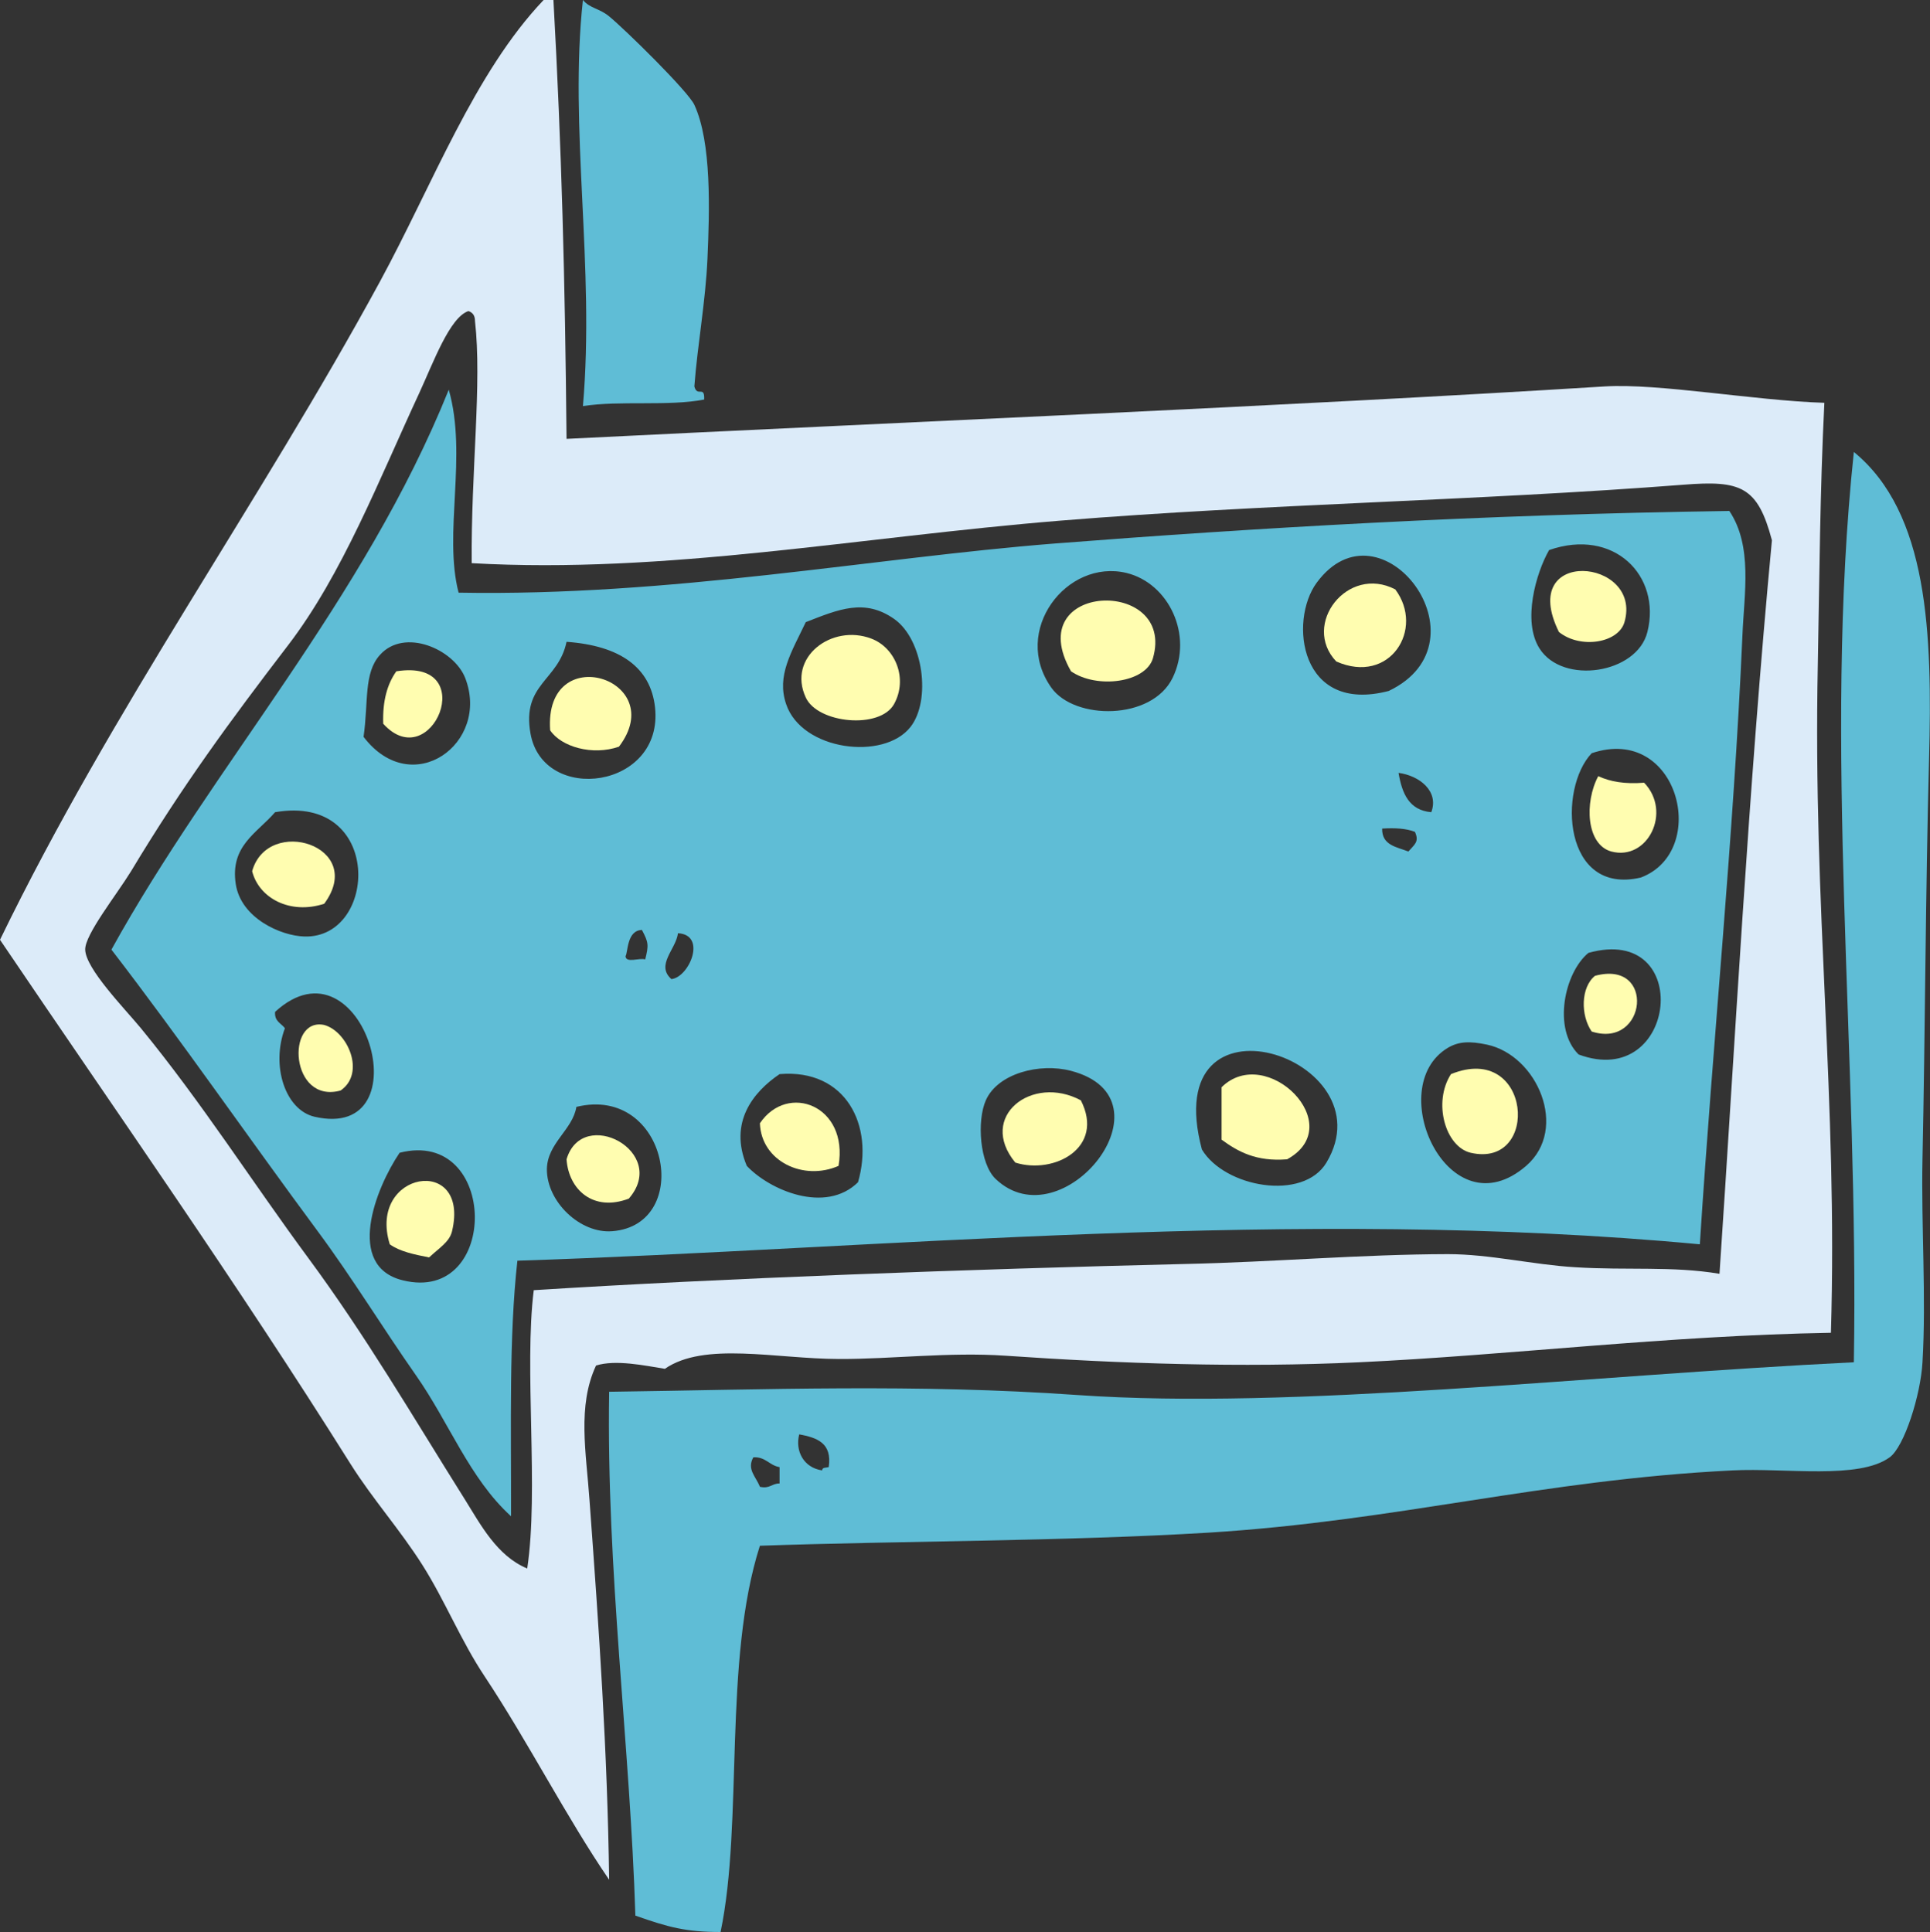 <svg xmlns="http://www.w3.org/2000/svg" width="1001.2" height="1002.4" viewBox="0 0 1001.2 1002.4">
  <rect x="0" y="0" width="1001.2" height="1002.4" fill="#333333" stroke="none"/>
  <title>newarrow12_225537544</title>
  <g id="Layer_2" data-name="Layer 2">
    <g id="newarrow12_225537544">
      <g>
        <path d="M302.4,0c-7.3,66.3,6.3,138.1,0,210.7,19.2-3,44.4.2,62.9-3.4.3-7.6-3.6-1-5.1-6.8,1.6-21.4,5.8-43.9,6.8-66.3,1.1-25.1,2.2-60.3-6.8-79.8-3.2-7-36.1-39.3-44.2-45.9C310.8,4.2,306.2,4.5,302.4,0Z" fill="#5fbdd6" fill-rule="evenodd"/>
        <path d="M293.9,227.7c170.9-8.5,373.2-16.9,538.6-27.2,28-1.7,77.1,7.3,113.9,8.5-2.3,46.4-2.5,89.1-3.4,135.9-2.6,127.5,10.4,224.9,6.8,346.6-85.7,1.5-167.4,11.7-244.7,15.3-61.4,2.9-124.1.7-183.5-3.4-29.4-2-58.7,1.8-86.6,1.7-32.7-.1-69.6-9.1-90.1,5.1-10.5-1.7-25.6-4.9-35.7-1.7-9.8,21-5.1,45.2-3.4,69.7,5,68.1,9.3,130.1,10.2,197.1C293.9,943,274.1,904,251.5,869.9c-12.4-18.6-20.6-39.3-32.3-57.8s-25.9-34.3-37.4-52.6C122.6,665.2,60.5,577.1,0,487.6,58.4,367.2,134.6,261.1,197.1,146.1,224.6,95.4,246.1,37.8,282,0h5.1C291.4,78.1,293.1,143.9,293.9,227.7ZM273.5,813.8c6.1-40.3-1.7-104.1,3.4-144.4,98.1-6.2,225.9-10.9,338.2-13.6,45.6-1,91.1-5,135.9-5.1,22,0,44.2,5.5,66.2,6.8,27.3,1.7,50.3-.7,74.8,3.4,7.9-116.9,14.8-249.4,27.2-380.6-7.4-27.8-16-31.2-45.9-28.8-107.2,8.3-217.1,10-322.8,18.6s-205,27.8-305.8,22.1c-.4-48.1,5.4-93.1,1.7-125.7,0-2.9-1.3-4.4-3.4-5.1-9.7,3.2-18.2,26.7-25.5,42.5-20.9,45-39.9,94.1-68,130.8C119.2,374.3,94.7,407.6,68,452c-7.4,12.1-24,32.9-23.8,40.7.2,9.9,20.4,30.5,28.9,40.8,31.5,38.4,57.9,80,86.6,118.9,30.2,40.9,53.9,81.7,81.6,125.8C249.3,791,257.8,807.3,273.5,813.8Z" fill="#dcebf9" fill-rule="evenodd"/>
        <path d="M237.9,307.5c110.2,2,214.3-18,309.2-25.5,102.8-8,219.6-15,350-16.9,12.2,18.2,7.7,42.8,6.8,64.5-4.6,105.1-15.2,208.4-22.1,316-209.3-19.7-426.2,2.5-613.4,8.5-4.4,39.5-3.2,85.1-3.3,132.6-21.6-19.7-32-48.4-49.3-73.1s-33-50.5-51-74.8c-36.2-48.9-70.9-99.2-107-146.1,52.7-95.6,130.8-180.7,175-290.5C242.6,236.5,229.9,276.6,237.9,307.5Zm565.7-22.1c-6.9,12.1-13.9,37-5,51,12,19.1,50.6,13.2,56-8.5C861.9,298.6,837.1,273.7,803.6,285.4Zm-83.2,73.1c53.4-25.5-4.2-101.3-37.4-56.1C668.6,322.1,674.1,370.6,720.4,358.5ZM584.5,297.3c-31.2-7.6-60,30.1-39.1,59.5,12,16.9,52.1,17.1,62.9-5.1S606.3,302.7,584.5,297.3ZM418,322.8c-7.5,15.7-15.2,27.8-10.2,42.5,8.1,24.2,50.7,29.5,64.5,11.9,10.8-13.7,6.8-45.4-8.5-56.1S435.1,316.1,418,322.8ZM293.9,333c-4.2,20.3-23.3,21.7-18.7,47.6,6.6,37,69.2,28.7,64.6-13.6C337.5,346.2,321.6,335,293.9,333ZM188.6,382.3c25.2,33.1,65.9,3.3,52.7-30.6-5.9-14.9-31.5-26.1-44.2-11.9C188.6,349.2,191.2,364.2,188.6,382.3Zm637.1,8.5c-17.5,18.4-15,74,25.5,64.5C887.2,441.7,870.8,375.6,825.7,390.8ZM725.5,401c1.8,10.6,5.4,19.4,17,20.4C746.6,410.4,736.2,402.4,725.5,401ZM142.7,421.4c-9.5,11-23.4,17.4-20.4,37.3,2.7,17.7,23.4,26.9,35.7,27.2C196.1,486.9,198.9,411.7,142.7,421.4ZM717,429.9c-.2,8.7,7.5,9.5,13.6,11.9,3.1-3.6,5.8-5,3.4-10.2C729.5,429.8,723.6,429.5,717,429.9ZM333,482.5c-7.9.2-7.2,11.7-8.5,13.6.2,3.8,7.2.7,10.2,1.7C336.6,490.3,336.4,488.9,333,482.5Zm18.7,1.7c-1,8.3-11.7,16.5-3.4,23.8C357.6,507,366.8,485,351.7,484.2ZM824,494.4c-12.5,10.3-18.6,39.4-5.1,52.7C870.3,566.2,879,479,824,494.4ZM142.7,525c-.4,5,3.2,5.9,5.1,8.5-7.3,19.4.1,42.3,15.3,45.9C220.6,592.7,188.3,483.2,142.7,525Zm628.7,17c-9-1.9-14.7-1.7-20.4,1.7-33.8,20.4.5,95.9,40.7,61.2C813.9,585.7,797.5,547.6,771.4,542ZM623.5,596.4c11.8,19.7,52.5,27,64.6,6.8C720.8,548.6,600.2,509.2,623.5,596.4Zm-67.9-40.8c-16.4-4.3-38.1,1.4-44.2,15.3-4.7,10.6-3.2,32.9,5.1,40.8C551.2,644.7,610.8,570.1,555.6,555.6Zm-151.2,1.7c-13.6,9.2-26.5,25-17,47.6,11.8,12.6,40.8,25.1,57.7,8.5C453.6,584,438.8,554.4,404.4,557.3ZM299,574.3c-1.9,11.9-15.1,18.8-15.3,32.3-.1,16.9,17.3,33.6,34,32.2C359.9,635.4,346.7,562.7,299,574.3Zm-91.7,23.8C194.8,616.6,179,657,209,664.3,259.4,676.7,258.7,585.1,207.3,598.1Z" fill="#5fbdd6" fill-rule="evenodd"/>
        <path d="M1000.7,394.2c-1.8,67.6-2,141.6-3.4,207.3-.7,34.6,2,71.7,0,105.3-.9,16.8-9.4,43.8-17,49.3-16,11.7-54,5.4-81.5,6.8-99.2,4.9-173.7,26.2-271.9,32.3-74.2,4.5-161.7,4.3-232.7,6.8-19.2,59.9-8.5,143.5-20.4,200.4-17.9,0-26.9-2.4-44.2-8.5-2.7-88.1-15.1-179.3-13.6-271.8,81.7-1.1,159.1-4.2,243,1.7,111.9,7.8,264.2-10.2,402.7-17,2.7-159.2-16.1-320.4,0-472.3C1000.3,266.1,1002.5,328.4,1000.7,394.2Zm-586.1,350c-2.2,8.5,2.2,17.3,11.9,18.7,0-1.7,2-1.3,3.4-1.7C431.8,748.5,423.6,745.9,414.6,744.2Zm-23.8,11.9c-3.5,6.3,1.3,9.9,3.4,15.3,5.2,1.2,6.2-1.8,10.2-1.7v-8.5C399,760.3,397.3,755.8,390.8,756.1Z" fill="#5fbdd6" fill-rule="evenodd"/>
        <path d="M808.7,327.9c11.2,9,30.9,5.7,34-5.1C852.3,289.5,786.8,283.6,808.7,327.9Z" fill="#fffdb0" fill-rule="evenodd"/>
        <path d="M693.2,343.2c27.8,12.3,46-16.8,30.6-37.4C699,292.9,675,324.1,693.2,343.2Z" fill="#fffdb0" fill-rule="evenodd"/>
        <path d="M555.6,348.3c13.5,9.3,38.8,5.9,42.5-6.8C610.2,299.4,529.1,301.8,555.6,348.3Z" fill="#fffdb0" fill-rule="evenodd"/>
        <path d="M451.9,331.3c-20.4-7.7-43.6,9.7-33.9,30.6,6.2,13.5,38.5,16.6,45.8,3.4S464.5,336,451.9,331.3Z" fill="#fffdb0" fill-rule="evenodd"/>
        <path d="M285.4,378.9c5.7,8.6,22,13.3,35.7,8.5C347.8,352.2,282.1,331.5,285.4,378.9Z" fill="#fffdb0" fill-rule="evenodd"/>
        <path d="M205.6,348.3c-4.7,6.6-7.2,15.4-6.8,27.2C223.8,403.1,249.7,341.3,205.6,348.3Z" fill="#fffdb0" fill-rule="evenodd"/>
        <path d="M829.1,402.7c-7.2,13.5-6.3,35.5,6.8,39.1,18.8,5,31.6-20.5,17-35.7C843,406.9,835.3,405.6,829.1,402.7Z" fill="#fffdb0" fill-rule="evenodd"/>
        <path d="M130.8,452c3.5,14,19.7,22.7,37.4,16.9C190.3,438.9,139,422.9,130.8,452Z" fill="#fffdb0" fill-rule="evenodd"/>
        <path d="M827.4,506.3c-7.4,6-7.5,20.5-1.7,28.9C854.3,544.4,859.1,497.7,827.4,506.3Z" fill="#fffdb0" fill-rule="evenodd"/>
        <path d="M168.2,531.8c-20-4.2-17.7,41.2,8.5,34C189.8,556.8,180.4,535.2,168.2,531.8Z" fill="#fffdb0" fill-rule="evenodd"/>
        <path d="M752.7,557.3c-9.5,14.7-2.9,37.7,10.2,40.8C799.3,606.5,794.6,540.3,752.7,557.3Z" fill="#fffdb0" fill-rule="evenodd"/>
        <path d="M633.7,564.1v27.2c8.5,6.2,17.9,11.5,34,10.2C699.9,583.8,657,541.2,633.7,564.1Z" fill="#fffdb0" fill-rule="evenodd"/>
        <path d="M526.7,603.2c20,6.3,46.6-7.6,34-32.3C535.4,557.3,507,579.3,526.7,603.2Z" fill="#fffdb0" fill-rule="evenodd"/>
        <path d="M394.2,582.8c.7,19.8,22.7,30.1,40.8,22.1C440.3,573.6,408.6,561.5,394.2,582.8Z" fill="#fffdb0" fill-rule="evenodd"/>
        <path d="M293.9,601.5c1.1,15.8,13.9,27.4,32.3,20.4C347.3,597.6,302.1,573.7,293.9,601.5Z" fill="#fffdb0" fill-rule="evenodd"/>
        <path d="M202.2,645.6c5.3,3.8,12.8,5.3,20.4,6.8,5.2-4.9,10.6-8,11.9-13.6C244,598.9,190.5,607.6,202.2,645.6Z" fill="#fffdb0" fill-rule="evenodd"/>
      </g>
    </g>
  </g>
</svg>
